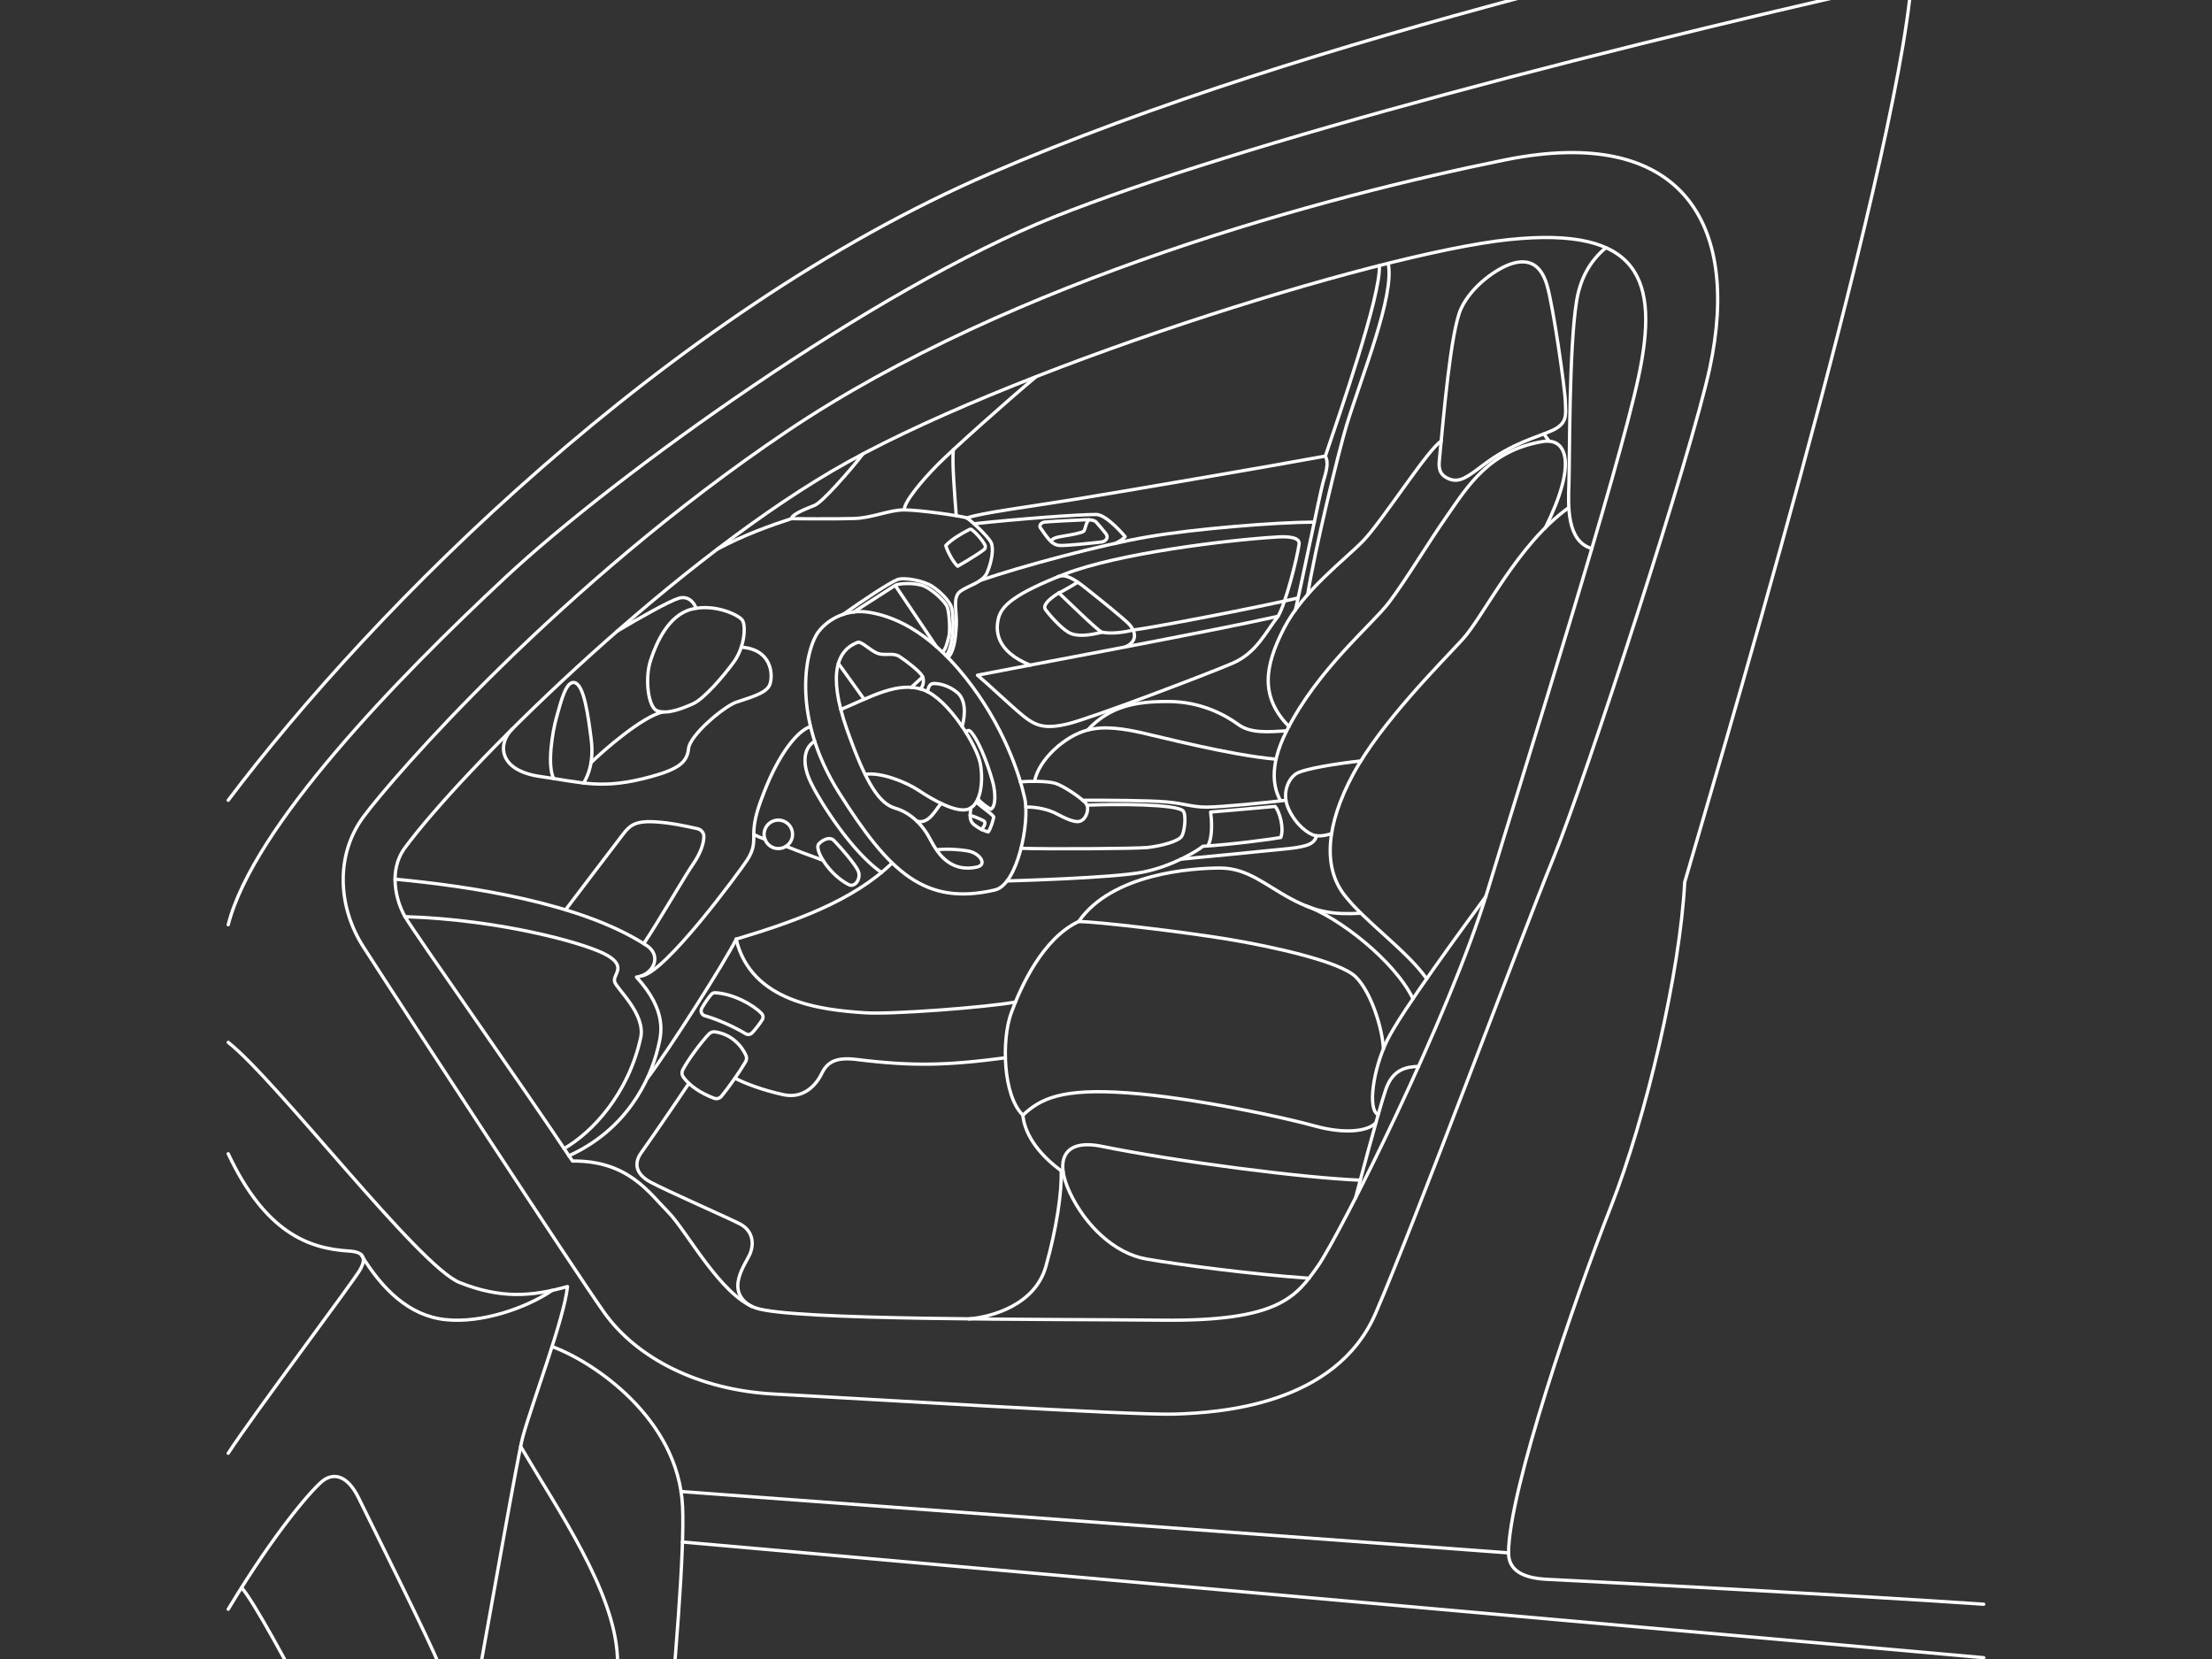 <svg fill="none" viewBox="0 0 1008 756" xmlns="http://www.w3.org/2000/svg"><rect x="0" y="0" width="1008" height="756" fill="#333333" stroke="none"/><g stroke="#fff" stroke-linecap="round" stroke-linejoin="round" stroke-miterlimit="10" stroke-width="1.5" clip-path="url(#all-ff87ff59_svg__a)"><path d="M104 364.68c65.56-87.08 199.6-221.92 347.4-285.72C599.2 15.16 797.8-26.84 904-53.48M104 475c22.4 17.64 86.88 102.04 105.44 109.44 18.56 7.4 32.48 6.48 49.16 1.84-1.4 14.36-16.24 53.32-20.4 68.64s-45.16 257.88-56.88 299.84"/><path d="M251.6 613.64c19.08 6.96 57.56 32.96 59.44 72.84 1.88 39.88-16.68 207.32-23.2 268.32"/><path d="M237.24 659.12c17.16 29.24 42.76 65.88 44.12 96 1.36 30.16-31.12 146.56-47.36 199.68M104 733.32c21.48-35.72 39.32-56.08 43.76-59 4.44-2.92 10.48-2.24 15.64 8.24 5.12 10.48 33.92 68.32 36.16 75 2.24 6.68 3.8 18.32 1.32 29.04-2.48 10.72-11.6 77-12.72 82.8-1.12 5.8-8.32 22.08-15.24 26.36"/><path d="M110.08 723.48c10.6 11.84 62.28 113.56 63.72 122.76 1.44 9.2.88 63.84-6.04 71.88-6.92 8.04-16.08 18.96-22.12 14.08-6.04-4.88-28.92-76.44-41.64-110.08m0-159.88c11.08-17.12 57.64-79 60.24-83.88 2.6-4.88 1.84-7.84-5.24-8.28-18.36-1.08-38.16-8.44-55-44.32"/><path d="M164.48 571.6c9.64 15.88 21.92 28 38.56 29.76 16.64 1.76 36.92-5.4 48.56-13.32m59.36 114.64L904 755.4m-800-334c11.44-44.84 76.72-112.04 126.6-158.56 49.88-46.52 167.92-131.44 249.96-164.08C562.6 66.12 734.44 20.56 904-16.4"/><path d="M871.08-9.12C864.32 78.72 776.4 371.6 767.72 402c-2.16 41.28-17.48 106.8-33.64 147.88s-46.64 129.48-46.64 157.76c0 7.96 6.48 11.6 18.04 12.08 11.56.52 138.6 7.2 198.48 11.32M184.48 386.4c26.4-35.76 117.64-126.36 194.36-171.56 76.72-45.2 248.32-99.32 308.6-105.64 60.28-6.32 68.68 18.4 59.24 62.52-9.44 44.16-51.48 177.08-68.84 234.36-17.36 57.28-67.28 156.6-77.24 170.8-10 14.2-17.88 25.28-70.92 24.72-53.04-.56-169.28.2-185.4-5.6-16.12-5.8-31.4-35.28-39.88-43.76-8.48-8.48-18.08-23.44-43.52-23.16-21.76-32.88-72.4-104.4-76.36-111.44-4-7-7.68-20.88-.04-31.24Z"/><path d="M165.64 431.56c18.16 28.28 96.92 148.56 109.64 166.48 14.88 20.96 43.32 35.52 77.84 37.24 34.52 1.72 162.76 9.8 182.4 9.12 19.64-.68 73.08-3.72 91.36-46s65.32-168.84 80.88-207.08c15.56-38.24 63.12-185.12 71.4-223.68 14.2-66.32-13.2-111-93.4-94.76-80.2 16.24-224.12 54.32-327.24 123.72S178.48 354.76 165.64 372.2c-12.88 17.4-11.76 41.08 0 59.36Zm144.68 248.12 377.12 27.96"/><path d="M257.04 523.4c12.8-7.32 29.28-24.84 34.92-50.48 2.36-10.76-10.76-22.12-11.84-25.44-1.12-3.32 5.68-6.64-3.16-12s-48.72-16.44-92.44-17.76"/><path d="M180.04 400.64c33.48 3.16 84.56 10.6 114.6 30.2 7.28 4.76 3 13.44-4.6 14.4 14.4 15.8 11.24 26.28 9.8 32.24-3.64 15.04-14.4 37.32-40.6 49.2m113.88-239c-5.68 7.16-13.4 37.84 9.4 73.84 22.8 36.04 38.96 51.4 70.84 44.04 10.4-2.4 16-31.04 13.6-41.84-2.4-10.8-9.6-33.24-27.2-55.24s-33.64-27.8-43.64-29.44c-10-1.64-18.4 2.84-23 8.64Z"/><path d="M426.72 387.24c-1.04-1.52-1.92-3.08-2.72-4.6-3.48-6.8-9.12-12.32-16.08-14.36-6.96-2.04-13-10.36-22-35.96s-4.2-36.24 5-39.64c1.68-.48 5.8 3.88 9.08 5.08 3.28 1.16 6.96-.48 9.88 1.4 2.92 1.88 9.2 6.72 10.36 8.84 1.16 2.12.36 4.92-.84 5.96m7.32 73.28c5.16-.56 10.6-.12 14.32.52 5.48.96 9.08 6.28 4.12 7.36-9.16 1.96-14.76-2.56-18.44-7.88Z"/><path d="M383.16 323.32c14-5.92 26.4-13.12 37.8-8.88 11.4 4.24 24.4 25.68 25.8 33.68 1.4 8 .24 18.16-5.2 20.48-5.4 2.36-17.08-4.48-22.84-8.36-5.76-3.88-17.52-8.52-24.48-7.36"/><path d="M445.64 364.04c1.92 2.28 4.32 3.84 5.88 4.72 2.56-1.48 1.96-8.04 1.04-11.76-1.16-4.56-5.24-17.4-9.8-23.16-1.8-2.24-2.52 0-2.52 0m2.16 34.36c-.08 2.08-1.24 5.48 1.52 7.64 2.8 2.16 4.36 2.6 6.4 3.28 1.2-1.48 2.36-5.8 2.52-6.72.16-.92-6.2-4.96-7.92-6.96"/><path d="M447.32 378c1.08-1.36 2.24-3.2.92-3.96-1.32-.72-4.12-1.96-6.12-2.48m-3.68-40.48c1.56-5.56 1.68-12.2-2.2-15.48-3.88-3.28-8.48-4.24-10.92-4.12-2.44.12-2.56 3.8-2.56 3.8m6.08 50.88c-2.24 2.4-5.56 9.76-11.04 8M295 491.36c9.48-12.44 35.28-52.8 40.48-63.4 26.96-8.12 53.16-17.4 71.08-34.72m-37.2-62.16c-6.24 2-14.52 12.84-21.04 29.56-2.32 6-4.92 12.72-4.8 19.48.56.68 5.08 2.32 5.08 2.32"/><path d="M354.68 386.68a6.48 6.48 0 1 0 0-12.96 6.48 6.48 0 0 0 0 12.96Zm18.44-2.08c-2.2 2.4 4.48 13.8 13.64 18.52 2.72 1.4 5.44-2.36 4.52-5.64-.96-3.28-9.52-12.68-11.28-14.48-1.8-1.8-5-.48-6.88 1.6Zm-1.88-46.8c-4.8 2.88-6.04 9.64-1.88 18.48s18.68 31.8 32.36 41.32"/><path d="M358.2 385.64c4.92 2.04 11.32 4.36 16.88 6.4m-31.56-11.88c-.12 3.36.4 6.56-3.12 11.88-3.52 5.32-37.52 51.68-48.12 52.68m139.72-145c2.76-3 3.44-8.48 3.8-14.8.36-6.32-1.96-12.72 1.84-15.48s10.24-3.92 12.24-8.64c2-4.72 3.12-10.84 1.72-13.64-1.4-2.8-9.4-10.28-11.04-11.12-1.64-.84-21.6-3.68-28.52-3.68-6.92 0-14.4 3.64-22.72 3.92-8.32.28-28.68.08-28.68.08-8.88 2.88-21.68 7.4-33.72 13.88m33.68-13.88c.56-2.32 7.24-4.64 10.72-6.12 3.52-1.48 16.64-16.44 21.96-23.44m18.76 25.52c.12-3.84 8.08-13.28 14.92-20.24 6.84-6.96 31.76-29.24 45.16-40.4"/><path d="M434.48 204.88c-.76 4.92.64 21.56 1.28 30.12m4.8 1.04c6.68-2.36 28.68-5.16 48.36-8.36 19.68-3.2 90.12-15.24 115.04-19.84 6.04-17.96 25.44-73.44 24.6-86.8"/><path d="M603.92 207.84c1.84 3.08.2 7.72-1.04 12.08-1.24 4.4-10.44 49.28-12.56 57.96m5.6-6.96c3.08-19.72 14.2-65.6 17.64-76.88 6.96-22.8 22.08-59.32 19.04-74m-169.84 336.6c-13.24 2.36-56.2 5.72-68.64 4.88-19.96-1.32-51.84-4.84-58.68-33.6m-12.32 43.2c-3.64 3.76-9.72 12.04-12 16.44-.52 1-.44 2.24.2 3.16 2.84 4.08 8.12 7.48 14 9.72 1.24.48 2.64.12 3.48-.92 3.24-4 7.96-10.6 11-15.76.48-.84.52-1.84.16-2.76-1.72-3.96-6.36-9.8-14.28-10.8-.92-.08-1.88.24-2.56.92Zm-1.92-8.24c4.8 1.36 12.28 4.4 18.6 8.2.92.56 2.12.4 2.88-.36 1.6-1.64 3.44-4.12 4.64-5.96.6-.92.48-2.12-.28-2.92-3.88-4.04-12.96-9-21.08-9.44-.72-.04-1.44.24-1.88.8-1.24 1.44-2.96 3.92-4.28 6.24-.72 1.36-.08 3.04 1.4 3.44Z"/><path d="M620.16 416.16c-12.08.64-20-.24-31.88-6.6-11.88-6.36-19.72-13.96-32.24-14-12.52 0-49.2 2.32-64.48 24.36-16.32 7.64-26.32 29.52-30.76 41.72-4.44 12.2-3.8 37.64 5.32 46.52.64 7.44 5.84 17.12 18.36 26"/><path d="M466.12 508.2c8.08-7.64 17.8-12.32 47.52-10.2 29.72 2.12 71.68 11.24 85.28 15.04 13.56 3.8 24.28 2.64 28.08-1.4"/><path d="M646.48 485.96c-5.56.16-11.72 1.24-14.92 10.36-3.2 9.12-13.88 49.72-13.88 49.72"/><path d="M619.88 537.8c-25.72-1-82.72-8.32-117.92-15.44-16.96-3.44-21.56 5.96-14.44 21.08 7.12 15.12 20.4 27.76 34.84 30.28 14.44 2.52 48.12 7 74.16 8.76M491.56 419.96c8.04-.04 47.68 4.68 67.84 8 20.16 3.32 51.04 10.12 58.28 17.08 7.2 6.96 12.36 23.92 12.72 32.92"/><path d="M628.04 507.96c-4.96-2.2-2.36-20.56 4.04-33.76s35.8-53.04 45.04-65.68"/><path d="M595.04 412.76c15 5.32 40.32 24.92 48.84 42.32m6.24-9.08c-9.24-13.08-28.32-26.12-37.68-38.4-9.36-12.28-8.44-31.36 4.2-54.84 12.64-23.48 40.16-50.8 49.88-61.44 9.72-10.64 24.92-43.28 48.36-60"/><path d="M725.4 249.96c-11.52-3.2-10.8-19.56-10.44-29.64.36-10.08 0-61.8 3.48-83.08 1.6-9.88 5.8-18.08 13.36-24.36M620.16 346.76c-9.6 1-26.12 3.52-29.6 5.88-3.48 2.36-6.68 8.96-3.28 16.16 3.36 7.2 8.96 11.32 12.04 11.96 3.12.64 7.48-.88 7.48-.88"/><path d="M599.96 380.88c-1 3.48-3.64 4.84-12.96 5.84s-48.92 4.8-48.92 4.8"/><path d="M458.92 401.44s48.4-1.28 62-4.04c13.6-2.72 25.48-10.12 27.2-11.76 13.16-.76 32.32-3.36 35.52-4 1.64-4.28-.64-12.04-2.56-14.16-9.68.92-29.4 2.56-29.4 2.56.44 3.2 1.12 11.08-1.28 15.48m35.6-20.84c-8.76 1.04-29.68 3.12-36.24 3.12-6.56 0-9.96-1.64-18.08-2.36-8.12-.72-27-.8-38.32-.76"/><path d="M465 356.28c3.04-.28 11.88-.52 15.92.68 4 1.24 12.52 7.2 14.04 9.24 1.56 2.04.28 7.04-2.84 8.04-3.12 1-9.6-3-11.84-4s-6.96-2.56-12.84-2.48"/><path d="M465.28 386.56c11.84.44 52.32.2 57.68-.36 5.88-.64 14.28-2.76 15.64-5.28 1.36-2.52 2-9.92.52-11.4-3.04-3.12-30.36-3.2-43.76-2.6M233.44 332.2c-6.68 6.68-6.6 18.92 12.92 21.68 19.52 2.76 28.12 6.12 50.44 0 12.36-3.4 16.36-6.52 16.96-12.72.6-6.2 16.08-19.16 21.72-21.16 5.64-2 13.76-3.88 15.32-8.04 1.56-4.16 1.12-16.08-13.04-17.04"/><path d="M299.4 323.88c-4-1.6-5.68-14.56-2.92-23s8.32-20.64 18.72-23.28c10.4-2.64 21.6 2.64 23.16 5.12 1.52 2.48 1.12 11.92-4 19-4.84 6.64-13.6 16.76-18.56 19-5.04 2.2-11.84 4.96-16.4 3.16Z"/><path d="M317.12 277.2c-.4-1.96-3.16-5.96-7.76-4.6-4.56 1.4-18.6 9.32-28.16 15.04m-15.28 69.2c2.24-3.6 4.8-9.92 3.44-20.28-1.32-10.36-3.12-23.84-7.24-25.4-4.12-1.56-6.48 8.56-8.48 15.6-2 7.04-4.36 22.16-1.32 28.04"/><path d="M269.32 347.56c5.64-5.56 23.56-21.2 32.8-23.12M384.2 280c8.16-5.88 21.36-14.64 24.76-15.88 3.4-1.24 12.24.68 15.76 3 3.52 2.32 7.2 5.92 8.64 9 1.44 3.08 1.6 18.08-2.24 22.72m-10.64 9.6-5.24 4.8m-33.2-10.92 11.76 16.36"/><path d="m426.68 294.64-18.76-27.88L389 278.92m18.92-12.16c1.64-1.04 9.52-1.36 13.44.44s9.32 6.92 10.28 9.32c.96 2.4 1.44 10.88.76 13.52-.68 2.64-1.36 5.64-2.88 7.2m154.04 67.72c-2.76-5.04-5.92-14.72 2.76-31.92 14.24-28.24 38.84-48.2 46.68-58.56 7.84-10.36 17.8-27.12 26.8-39.96 9-12.88 18.96-29.32 43.28-33.32 10.92-1.8 15.72 10.04 1.08 39.4"/><path d="M655.92 209.6c1.88-19.24 5.12-58.52 9.84-68.88 4.72-10.36 16.6-18.72 23.64-20.72 7.04-2 12.6.24 15.48 9.64 2.88 9.4 8.32 47.72 8.44 53.4.12 5.68 1.24 9.76-5.8 13.04-7.04 3.28-18 5.52-31.68 15.88-6.76 5.12-10.64 8.16-15.28 6.36-4.64-1.8-5.04-4.84-4.64-8.72Z"/><path d="M703.64 197.68c.52 1 1.64 2.6 2.28 3.32m-49.16 0c-5.92 3.52-26.84 36.4-35.48 45.36-8.64 8.96-27.24 22.56-36.2 40-8.96 17.44-10.88 31.24 2.28 44.68m-1.04 2c-8.24.48-16.36 1.28-22.08-2.92-5.72-4.2-16.76-10.36-31.56-10.44-14.8-.08-26.76 1.92-37.04 13-10.44 2.68-22.32 13.48-24.2 23.36"/><path d="M495.64 332.72c7.72-2.12 16.72-.52 24.48 1.16 7.76 1.68 40.04 10.2 61.36 12.08m-136.04-38.28c22.32-4.4 105.44-19.76 136.96-26.84-5.8 7.44-9.88 16.68-20.64 21.36s-65.04 25.32-75.36 27.72c-10.32 2.4-14.4.84-19.92-3.52-5.48-4.44-15.8-14.32-21.04-18.72Z"/><path d="M582.4 280.84c3.4-5.52 8.76-26.68 9.6-32.92.44-3.12-5.2-3.52-9.6-3.24-23.76 1.4-73.36 7.64-96.96 16.84-23.6 9.2-28.96 14.6-30.4 20.08-1.44 5.48-1.44 15.08 14.48 21.52"/><path d="M482.04 262.8c3.4-1.36 7.08.72 12.92 5.36 5.84 4.64 17.4 13.88 19.76 16.48 2.36 2.6 4.32 7.52-2.04 10.2m-30.16-24.68c2.8 2.64 17.24 16.8 19.6 17.96-5.52 1.36-11.44 2.28-15.28 0s-9.44-8.88-10.44-10.36c-1-1.52.2-3.88 6.12-7.6Z"/><path d="M482.52 270.16c2.28-.92 6-3.36 8.64-4.84m10.96 22.76c3.92.84 10.04.16 14.28-1 7.4-.76 57.76-10.48 75.16-14.6m-144.92-7.96c18.52-6.4 55.24-16.28 76.64-19.92 21.4-3.64 57.68-6.6 75.64-6.68"/><path d="M443.88 238.68c19.6-2.16 47.04-4.24 55.64-4.24 4.84 0 13.2 10.12 13.2 10.12-1.36 1.64-4.2 2.92-4.2 2.92"/><path d="M474.08 240.48c3.24 4.64 5.28 7.92 8.88 8.08 3.6.16 17.24-1.36 19.16-1.6 1.88-.28 3.12-2.08 1.88-3.68-1.24-1.6-3.48-4.32-4.48-5.36-1-1.04-3.08-1.12-5.32-1.04-2.24.08-16.68.8-18.28 1.04-1.6.24-2.48 1.6-1.84 2.56Z"/><path d="M479.12 246.88c-.32-1.32 2.28-2.12 5.52-2.6 3.24-.48 8.48-1.48 9.2-2.2.72-.72.88-3.6 2.28-5.2m-182.2 256.8c-4.68 7.04-18.52 27.2-21.68 31.56-3.16 4.36-3.04 9.44 3.96 13.32 7 3.88 37.32 17.12 41.4 19.4 4.6 2.6 6.6 7.72 4.08 13.64-1.88 4.4-11.72 16.8.8 23.72m99.08 5.72c10.28-.92 30.04-6.24 35.04-23.92s7.28-34.04 7-43.6m-25.44-51.48c-26.56 3.52-42.32 3.92-67.8.76-9.48-1.16-13.36 1.16-15.92 6.44-2.56 5.28-8.24 11.6-17.48 9.6s-17.68-5.2-22.04-7.52m-77.2-76.72c4.72-6.12 23.36-30.84 26.2-34.44 2.84-3.6 5-6.12 14.04-5.68 7.44.36 15.28 2.12 19.88 3.16 1.72.4 2.96 1.88 2.92 3.64-.08 3.92-2.2 8.56-4.92 12.48-3.48 5-16.2 26.96-22.48 36.24m149.56-188.6c1.88 1.44 4.44 4.28 5.88 6.84.44.8.24 1.8-.52 2.32-4.04 3-11.88 7.48-11.88 7.48-2.48-2.28-5-7.72-5.4-9.44 2.28-2.52 6.96-5.44 10.8-7.32.32-.2.76-.16 1.12.12Z"/></g><defs><clipPath id="all-ff87ff59_svg__a"><path fill="#fff" d="M0 0h1008v756H0z"/></clipPath></defs></svg>